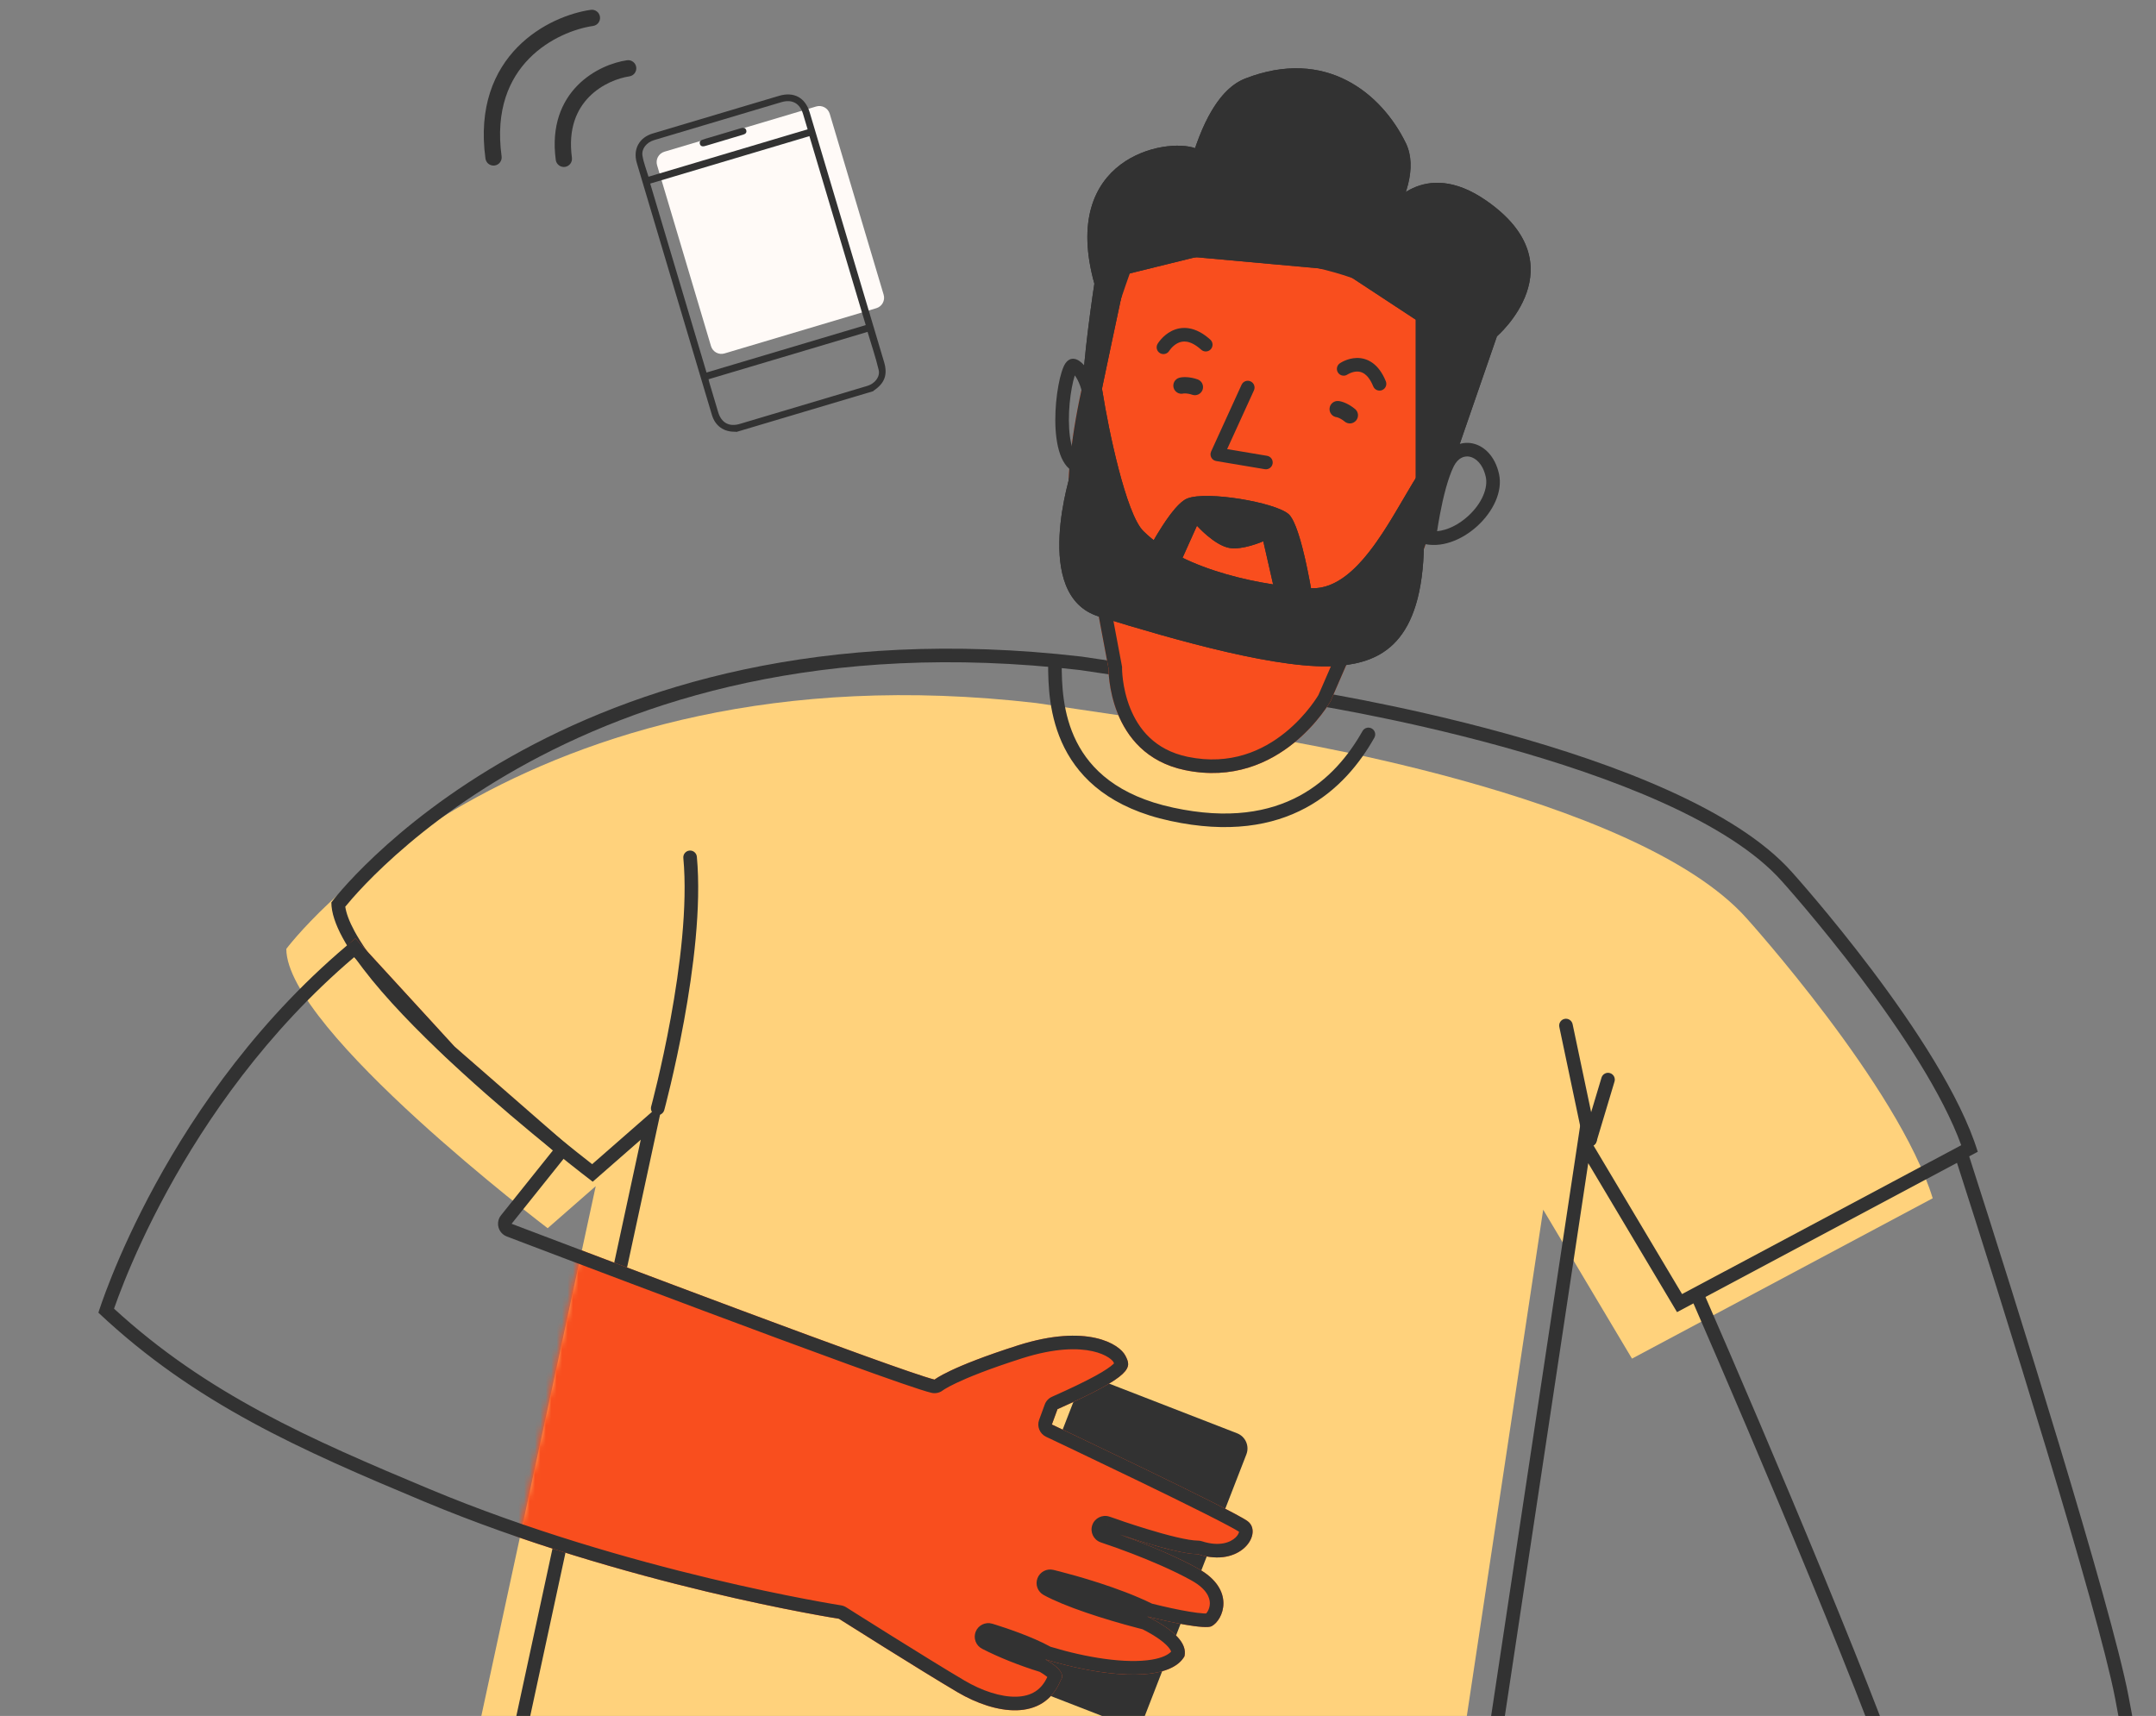 <svg width="397" height="316" viewBox="0 0 397 316" fill="none" xmlns="http://www.w3.org/2000/svg">
<rect x="0" y="0" width="397" height="316" fill="#808080" stroke="none"/>
<g clip-path="url(#clip0_2764_32977)">
<path d="M52.721 174.743C52.721 174.743 94.759 118.324 190.867 129.475L231.76 135.54C231.76 135.54 301.105 145.968 321.678 169.178C321.678 169.178 349.564 200.095 355.884 220.669L300.509 250.198L284.158 222.766L265.71 345.104C265.71 345.104 193.701 373.273 85.475 330.623L109.696 218.439L100.846 226.183C100.846 226.183 52.721 189.677 52.721 174.743Z" fill="#FFD27C"/>
<path fill-rule="evenodd" clip-rule="evenodd" d="M328.109 162.284L328.102 162.276C323.308 156.868 315.498 152.04 306.215 147.848C296.98 143.679 286.517 140.239 276.632 137.504C266.756 134.771 257.509 132.756 250.729 131.424C247.341 130.759 244.572 130.264 242.654 129.937C241.694 129.773 240.948 129.651 240.443 129.57C240.191 129.53 239.999 129.5 239.871 129.48L239.727 129.458L239.692 129.453L239.688 129.452L239.684 129.452L239.683 129.451L198.834 123.393C151.363 117.894 117.367 129.077 95.277 141.544C84.215 147.787 76.117 154.364 70.798 159.363C68.139 161.862 66.177 163.964 64.887 165.431C64.321 166.075 63.885 166.596 63.577 166.973C63.748 168.145 64.285 169.65 65.282 171.489C66.495 173.728 68.27 176.244 70.472 178.939C74.871 184.324 80.785 190.193 86.765 195.657C92.732 201.11 98.707 206.106 103.195 209.743C105.438 211.56 107.306 213.035 108.612 214.054C108.762 214.172 108.905 214.283 109.04 214.388L122.028 203.024L96.663 320.51C149.533 341.006 193.517 344.473 224.336 342.801C239.942 341.954 252.179 339.789 260.492 337.845C264.649 336.873 267.824 335.956 269.947 335.287C270.674 335.058 271.277 334.858 271.755 334.695L291.023 206.924L309.731 238.31L361.136 210.898C357.696 201.398 349.969 189.787 342.709 180.152C338.863 175.047 335.209 170.575 332.517 167.38C331.172 165.783 330.068 164.507 329.302 163.632C328.919 163.194 328.621 162.857 328.419 162.63C328.319 162.517 328.242 162.431 328.191 162.374L328.134 162.311L328.117 162.292L328.109 162.284ZM364.178 212.109L308.804 241.637L292.453 214.206L274.004 336.544C274.004 336.544 201.996 364.713 93.77 322.063L117.991 209.879L109.141 217.622C109.141 217.622 61.016 181.117 61.016 166.182C61.016 166.182 103.053 109.763 199.162 120.915L240.054 126.979C240.054 126.979 309.399 137.408 329.973 160.617C329.973 160.617 357.859 191.535 364.178 212.109Z" fill="#323232"/>
<path d="M198.567 255.818C199.167 254.274 200.905 253.508 202.45 254.108L227.794 263.948C229.339 264.547 230.105 266.286 229.505 267.83L210.856 315.862C210.256 317.406 208.518 318.172 206.974 317.572L181.629 307.732C180.085 307.133 179.319 305.394 179.919 303.85L198.567 255.818Z" fill="#323232"/>
<mask id="mask0_2764_32977" style="mask-type:alpha" maskUnits="userSpaceOnUse" x="56" y="111" width="304" height="227">
<path d="M56.04 158.149C56.04 158.149 98.077 101.73 194.186 112.881L235.078 118.946C235.078 118.946 304.423 129.375 324.997 152.584C324.997 152.584 352.883 183.501 359.202 204.075L303.828 233.604L287.477 206.172L269.028 328.511C269.028 328.511 197.02 356.68 88.794 314.03L113.015 201.845L104.165 209.589C104.165 209.589 56.04 173.083 56.04 158.149Z" fill="#FFD27C"/>
</mask>
<g mask="url(#mask0_2764_32977)">
<path d="M195.302 309.453C192.109 317.185 183.18 315.671 176.339 311.642C169.498 307.612 154.477 298.103 154.477 298.103C154.477 298.103 115.053 291.975 78.072 276.507C55.574 267.103 35.945 258.532 18.12 241.739C18.12 241.739 30.407 201.542 65.444 172.819L83.697 192.732L105.269 211.538L94.206 225.366C94.206 225.366 164.902 252.305 172.086 254.064C172.086 254.064 174.836 251.78 187.499 247.742C200.176 243.729 206.141 247.512 207.231 249.66C208.32 251.808 208.936 253.192 194.726 259.507L193.69 262.332C193.69 262.332 226.832 278 229.721 280.125C232.61 282.251 228.614 288.826 220.543 286.21C216.101 286.21 203.495 281.667 203.495 281.667C203.495 281.667 213.474 284.912 220.543 288.826C227.637 292.728 225.232 298.395 223.083 299.485C220.935 300.574 200.467 295.435 193.373 291.534C193.373 291.534 219.781 297.757 218.105 305.016C214.316 311.642 193.754 307.45 181.985 301.408C181.985 301.408 197.818 306.081 195.302 309.453Z" fill="#F94E1E"/>
</g>
<path fill-rule="evenodd" clip-rule="evenodd" d="M191.471 307.887C191.965 308.175 192.385 308.454 192.713 308.719C192.762 308.759 192.807 308.796 192.847 308.831C192.242 310.143 191.461 310.977 190.617 311.512C189.684 312.102 188.521 312.425 187.128 312.459C184.277 312.528 180.802 311.369 177.608 309.488C174.22 307.492 168.78 304.124 164.167 301.241C161.865 299.802 159.776 298.49 158.263 297.536C157.507 297.06 156.894 296.673 156.471 296.406L155.817 295.992L155.815 295.991C155.814 295.991 155.814 295.99 154.477 298.103C154.477 298.103 169.498 307.612 176.339 311.642C183.18 315.671 192.109 317.185 195.302 309.453C195.407 309.313 195.48 309.17 195.523 309.026C195.858 307.92 194.471 306.706 192.472 305.58C194.187 306.105 195.932 306.574 197.666 306.97C206.868 309.073 215.744 309.145 218.105 305.016C218.385 303.804 217.882 302.62 216.849 301.49C215.607 300.131 213.6 298.848 211.268 297.685C213.765 298.312 216.119 298.828 218.07 299.171C220.641 299.623 222.511 299.775 223.083 299.485C225.232 298.395 227.637 292.728 220.543 288.826C220.532 288.82 220.521 288.814 220.51 288.808C220.449 288.774 220.388 288.741 220.327 288.707C220.16 288.616 219.991 288.525 219.822 288.434C215.174 285.956 209.509 283.788 206.22 282.609C210.183 283.94 217.403 286.21 220.543 286.21C220.849 286.309 221.149 286.395 221.443 286.468C228.908 288.334 232.5 282.17 229.721 280.125C226.832 278 193.69 262.332 193.69 262.332C192.622 264.592 192.622 264.592 192.622 264.592L192.623 264.593L192.628 264.595L192.993 264.768C193.236 264.883 193.593 265.052 194.048 265.268C194.959 265.7 196.264 266.32 197.838 267.07C200.988 268.571 205.216 270.594 209.533 272.682C213.853 274.772 218.253 276.923 221.748 278.682C223.498 279.562 225.009 280.338 226.165 280.956C227.247 281.534 227.889 281.906 228.154 282.08C228.131 282.27 227.986 282.686 227.51 283.143C226.625 283.993 224.61 284.9 221.314 283.832C221.065 283.751 220.804 283.71 220.543 283.71C219.746 283.71 218.369 283.489 216.579 283.067C214.847 282.658 212.912 282.108 211.085 281.548C209.588 281.089 208.18 280.63 207.04 280.247C206.656 280.11 206.303 279.985 205.989 279.875C205.456 279.689 205.029 279.544 204.734 279.445C204.586 279.395 204.471 279.357 204.393 279.331L204.302 279.301L204.277 279.293L204.269 279.29C204.268 279.29 204.267 279.29 203.495 281.667C202.647 284.019 202.647 284.02 202.648 284.02L202.688 284.034L202.798 284.074C202.895 284.108 203.036 284.158 203.216 284.221C203.576 284.348 204.094 284.528 204.728 284.744C204.94 284.816 205.164 284.892 205.4 284.971C206.275 285.285 207.321 285.67 208.47 286.112C211.811 287.398 215.947 289.139 219.332 291.013L219.338 291.017C222.285 292.638 222.771 294.294 222.779 295.231C222.783 295.783 222.63 296.291 222.408 296.688C222.289 296.902 222.173 297.044 222.088 297.133C221.97 297.134 221.816 297.131 221.621 297.12C220.971 297.083 220.068 296.972 218.944 296.785C217.056 296.469 214.689 295.961 212.136 295.325C210.566 294.553 208.901 293.849 207.267 293.22C203.975 291.952 200.648 290.924 198.157 290.215C196.908 289.86 195.862 289.583 195.126 289.394C194.757 289.299 194.466 289.227 194.265 289.178C194.165 289.153 194.087 289.134 194.033 289.121L193.971 289.106L193.948 289.101C193.947 289.101 193.947 289.101 193.373 291.534L193.948 289.101C192.731 288.814 191.488 289.47 191.04 290.637C190.591 291.803 191.073 293.122 192.168 293.725C196.011 295.838 203.166 298.16 209.452 299.8C209.766 299.882 210.079 299.962 210.39 300.041C211.565 300.638 212.619 301.254 213.492 301.879C214.485 302.59 215.103 303.215 215.427 303.714C215.549 303.901 215.615 304.046 215.649 304.156C215.112 304.726 214.048 305.305 212.104 305.632C209.806 306.018 206.791 305.955 203.378 305.486C200.18 305.046 196.763 304.267 193.454 303.265C192.527 302.756 191.538 302.29 190.587 301.874C188.676 301.041 186.704 300.326 185.223 299.823C184.479 299.571 183.852 299.369 183.409 299.23C183.187 299.16 183.011 299.106 182.889 299.069C182.827 299.05 182.78 299.036 182.747 299.026L182.708 299.015L182.693 299.01C182.693 299.01 182.692 299.01 181.985 301.408L182.693 299.01C181.456 298.645 180.143 299.281 179.663 300.479C179.184 301.677 179.695 303.042 180.843 303.632C183.957 305.23 187.639 306.697 191.471 307.887ZM222.346 297.117C222.346 297.117 222.336 297.118 222.318 297.122C222.338 297.119 222.347 297.118 222.346 297.117ZM203.495 281.667L204.267 279.29C202.969 278.868 201.572 279.566 201.129 280.857C200.687 282.149 201.363 283.557 202.648 284.02L203.495 281.667ZM194.726 259.507L193.69 262.332L192.622 264.592C191.453 264.039 190.898 262.686 191.343 261.471L192.379 258.646C192.612 258.011 193.093 257.498 193.711 257.223C197.235 255.656 199.791 254.417 201.629 253.413C203.497 252.392 204.492 251.682 204.999 251.204C205.054 251.152 205.099 251.106 205.137 251.067C205.102 250.994 205.058 250.903 205.001 250.791C205.001 250.791 204.989 250.768 204.956 250.723C204.922 250.677 204.87 250.613 204.795 250.537C204.646 250.382 204.421 250.19 204.105 249.983C203.473 249.571 202.514 249.13 201.169 248.831C198.483 248.235 194.279 248.218 188.256 250.124C182 252.119 178.257 253.661 176.114 254.676C175.044 255.183 174.383 255.555 174.013 255.78C173.828 255.892 173.718 255.967 173.668 256.002C173.655 256.011 173.646 256.018 173.64 256.022C173.036 256.502 172.243 256.676 171.491 256.492C169.527 256.011 163.593 253.932 156.033 251.188C148.384 248.41 138.864 244.875 129.576 241.396C120.286 237.918 111.221 234.494 104.479 231.941C101.108 230.664 98.318 229.604 96.37 228.864C95.396 228.494 94.633 228.203 94.113 228.005L93.317 227.702C93.317 227.702 93.316 227.702 94.206 225.366L93.317 227.702C92.571 227.418 92.004 226.794 91.794 226.023C91.584 225.253 91.755 224.428 92.254 223.804L101.82 211.848L82.054 194.616C81.984 194.555 81.917 194.49 81.854 194.421L65.214 176.268C49.009 190.052 37.926 206.272 30.837 219.249C27.165 225.97 24.575 231.802 22.906 235.943C22.072 238.014 21.468 239.66 21.076 240.781C21.049 240.857 21.024 240.931 20.999 241.002C38.146 256.74 57.023 264.999 79.036 274.2C97.359 281.864 116.32 287.227 130.724 290.674C137.92 292.397 143.966 293.638 148.208 294.448C150.329 294.853 151.998 295.15 153.134 295.345C153.702 295.443 154.137 295.515 154.428 295.563C154.574 295.587 154.683 295.604 154.756 295.616L154.837 295.629L154.856 295.632L154.86 295.632C155.199 295.685 155.525 295.807 155.815 295.991L154.477 298.103C154.477 298.103 115.052 291.975 78.072 276.507C55.574 267.103 35.945 258.532 18.12 241.739C18.12 241.739 30.407 201.542 65.444 172.819L83.697 192.732L105.269 211.538L94.206 225.366C94.206 225.366 95.087 225.701 96.661 226.3C109.193 231.065 165.704 252.501 172.086 254.064C172.086 254.064 174.836 251.78 187.499 247.742C200.176 243.729 206.141 247.512 207.231 249.66C208.32 251.808 208.936 253.192 194.726 259.507ZM173.678 255.991L173.68 255.989ZM173.675 255.994C173.674 255.994 173.673 255.995 173.672 255.996L173.675 255.994ZM205.3 250.866C205.3 250.866 205.298 250.87 205.294 250.877C205.299 250.87 205.301 250.866 205.3 250.866Z" fill="#323232"/>
<path fill-rule="evenodd" clip-rule="evenodd" d="M126.956 156.64C126.269 156.704 125.764 157.313 125.827 158C126.651 166.867 125.188 178.279 123.491 187.553C122.645 192.174 121.746 196.233 121.059 199.137C120.716 200.589 120.426 201.751 120.222 202.548C120.12 202.947 120.039 203.255 119.985 203.462C119.957 203.566 119.936 203.645 119.922 203.697L119.906 203.756L119.902 203.773L121.108 204.102C122.314 204.43 122.314 204.429 122.314 204.429L122.32 204.407L122.337 204.344C122.352 204.289 122.373 204.208 122.402 204.101C122.458 203.887 122.54 203.573 122.644 203.168C122.851 202.357 123.145 201.18 123.492 199.713C124.186 196.778 125.094 192.675 125.95 188.004C127.654 178.692 129.174 166.996 128.317 157.769C128.253 157.082 127.644 156.576 126.956 156.64ZM120.78 205.308C121.446 205.489 122.133 205.095 122.314 204.429L121.108 204.102L119.902 203.773C119.72 204.439 120.114 205.127 120.78 205.308Z" fill="#323232"/>
<path fill-rule="evenodd" clip-rule="evenodd" d="M194.252 120.988C194.942 120.988 195.502 121.548 195.502 122.238C195.502 125.911 195.633 131.441 198.237 136.595C200.801 141.671 205.847 146.537 216.024 148.732L216.025 148.732C226.25 150.946 233.719 149.542 239.218 146.589C244.741 143.624 248.41 139.025 250.889 134.631C251.228 134.03 251.991 133.818 252.592 134.157C253.193 134.496 253.406 135.259 253.066 135.86C250.444 140.507 246.476 145.529 240.401 148.791C234.303 152.066 226.214 153.496 215.496 151.175C204.647 148.836 198.939 143.529 196.005 137.722C193.112 131.994 193.002 125.934 193.002 122.238C193.002 121.548 193.561 120.988 194.252 120.988Z" fill="#323232"/>
<path fill-rule="evenodd" clip-rule="evenodd" d="M288.094 187.636C288.77 187.494 289.433 187.926 289.575 188.602L294 209.621C294.142 210.296 293.71 210.959 293.034 211.101C292.359 211.243 291.696 210.811 291.554 210.136L287.129 189.117C286.986 188.441 287.419 187.778 288.094 187.636Z" fill="#323232"/>
<path fill-rule="evenodd" clip-rule="evenodd" d="M296.455 197.618C295.793 197.42 295.097 197.795 294.898 198.456L291.579 209.519C291.381 210.18 291.756 210.877 292.418 211.075C293.079 211.274 293.776 210.899 293.974 210.237L297.293 199.175C297.491 198.514 297.116 197.817 296.455 197.618Z" fill="#323232"/>
<path fill-rule="evenodd" clip-rule="evenodd" d="M360.981 212.007C361.638 211.795 362.342 212.156 362.554 212.813C370.99 238.983 388.716 295.627 391.915 312.23C395.106 328.788 396.57 343.005 396.905 348.077C396.951 348.765 396.429 349.361 395.74 349.406C395.051 349.452 394.456 348.93 394.41 348.241C394.083 343.274 392.631 329.16 389.46 312.703C386.298 296.29 368.637 239.833 360.174 213.58C359.963 212.923 360.324 212.219 360.981 212.007Z" fill="#323232"/>
<path fill-rule="evenodd" clip-rule="evenodd" d="M312.189 237.732C312.822 237.456 313.559 237.746 313.835 238.378C319.364 251.054 327.944 271.073 335.716 289.941C343.474 308.776 350.465 326.554 352.781 334.693C357.381 350.86 359.914 364.833 360.61 369.835C360.705 370.518 360.228 371.15 359.544 371.245C358.86 371.34 358.229 370.863 358.134 370.179C357.454 365.293 354.945 351.433 350.377 335.377C348.108 327.405 341.181 309.774 333.404 290.893C325.64 272.045 317.068 252.042 311.544 239.378C311.268 238.745 311.557 238.008 312.189 237.732Z" fill="#323232"/>
<path d="M120.994 30.428C120.678 29.369 121.281 28.255 122.339 27.94L150.297 19.609C151.355 19.294 152.469 19.896 152.785 20.955L162.711 54.27C163.027 55.328 162.424 56.442 161.366 56.757L133.408 65.088C132.35 65.403 131.236 64.801 130.921 63.742L120.994 30.428Z" fill="#FFFAF7"/>
<path d="M135.598 79.546C135.528 79.531 135.459 79.502 135.39 79.504C133.272 79.558 131.707 78.449 131.092 76.422C130.321 73.88 129.572 71.332 128.813 68.785C125.391 57.3 121.969 45.816 118.547 34.332C118.118 32.89 117.682 31.449 117.259 30.005C116.52 27.486 117.691 25.326 120.206 24.576C127.951 22.266 135.696 19.959 143.443 17.651C146.179 16.836 148.279 17.965 149.092 20.694C152.871 33.37 156.647 46.048 160.424 58.725C161.215 61.377 162.007 64.029 162.796 66.684C163.485 69.003 162.9 70.595 160.867 71.942C160.84 71.96 160.829 72.003 160.81 72.034C152.407 74.538 144.003 77.042 135.598 79.546ZM159.413 59.869C155.947 48.237 152.497 36.659 149.044 25.072C139.255 27.989 129.507 30.894 119.729 33.807C123.189 45.417 126.64 56.998 130.098 68.604C139.878 65.689 149.628 62.784 159.413 59.869ZM159.749 61.118C150.003 64.022 140.255 66.927 130.466 69.843C130.515 70.044 130.549 70.223 130.601 70.397C131.146 72.231 131.69 74.066 132.24 75.898C132.834 77.876 134.264 78.65 136.231 78.064C141.982 76.352 147.734 74.637 153.485 72.923C155.567 72.302 157.654 71.69 159.733 71.057C161.074 70.648 162.099 69.395 161.798 68.13C161.237 65.772 160.45 63.47 159.749 61.118ZM119.415 32.545C129.148 29.645 138.893 26.741 148.713 23.815C148.427 22.854 148.15 21.914 147.868 20.978C147.269 19 145.848 18.229 143.875 18.817C139.016 20.264 134.156 21.713 129.297 23.161C126.343 24.041 123.385 24.918 120.433 25.805C119.066 26.216 118.089 27.39 118.306 28.691C118.521 29.991 119.027 31.243 119.415 32.545Z" fill="#323232"/>
<path d="M133.27 25.867C132.204 26.184 131.139 26.502 130.073 26.819C129.931 26.862 129.789 26.905 129.643 26.933C129.292 26.999 129.005 26.9 128.885 26.542C128.756 26.157 128.935 25.877 129.292 25.749C129.763 25.579 130.247 25.452 130.728 25.309C132.54 24.769 134.35 24.23 136.162 23.69C136.286 23.653 136.41 23.613 136.536 23.58C136.92 23.479 137.263 23.537 137.401 23.949C137.551 24.395 137.294 24.658 136.892 24.781C135.686 25.148 134.477 25.504 133.27 25.863C133.269 25.864 133.269 25.865 133.27 25.867Z" fill="#323232"/>
<path d="M206.069 48.445C187.309 100.135 202.328 113.539 202.328 113.539L204.114 123.033C204.114 123.033 203.858 138.845 218.198 141.821C235.853 145.477 245.006 129.125 245.006 129.125L248.86 120.255C248.86 120.255 267.876 111.102 268.216 61.169C268.216 61.169 261.584 49.834 238.375 45.98C215.194 42.097 206.069 48.445 206.069 48.445Z" fill="#F94E1E"/>
<path fill-rule="evenodd" clip-rule="evenodd" d="M204.628 112.241L206.617 122.819L206.613 123.066L206.613 123.069L206.613 123.071L206.613 123.082C206.613 123.099 206.613 123.131 206.614 123.176C206.615 123.266 206.619 123.409 206.628 123.598C206.646 123.977 206.687 124.537 206.777 125.225C206.958 126.61 207.333 128.465 208.1 130.383C209.613 134.168 212.581 138.102 218.705 139.373C226.602 141.008 232.561 138.203 236.652 134.899C238.71 133.237 240.271 131.462 241.318 130.1C241.839 129.421 242.227 128.853 242.48 128.462C242.606 128.267 242.698 128.117 242.756 128.021C242.762 128.012 242.767 128.003 242.772 127.994L246.938 118.406L247.755 118.013L247.752 118.014L247.75 118.015C247.75 118.015 247.752 118.014 247.755 118.013C247.756 118.013 247.756 118.012 247.757 118.012C247.768 118.006 247.796 117.991 247.838 117.967C247.927 117.917 248.08 117.826 248.289 117.686C248.707 117.406 249.351 116.932 250.148 116.202C251.739 114.744 253.962 112.248 256.231 108.212C260.722 100.225 265.447 86.112 265.709 61.933C265.527 61.69 265.273 61.369 264.937 60.986C264.068 59.994 262.649 58.584 260.528 57.041C256.298 53.964 249.204 50.312 237.966 48.446L237.962 48.445C226.647 46.55 218.889 47.172 214.049 48.202C211.627 48.717 209.924 49.337 208.862 49.803C208.56 49.935 208.31 50.056 208.109 50.158C199.109 75.253 198.32 90.846 199.638 100.02C200.303 104.651 201.507 107.658 202.474 109.449C202.959 110.347 203.389 110.947 203.671 111.3C203.813 111.477 203.918 111.592 203.975 111.653C203.995 111.673 204.009 111.688 204.017 111.695L204.628 112.241ZM206.069 48.445C187.309 100.135 202.328 113.539 202.328 113.539L204.114 123.033C204.114 123.033 203.858 138.845 218.198 141.821C235.853 145.477 245.006 129.125 245.006 129.125L248.86 120.255C248.86 120.255 267.876 111.102 268.216 61.169C268.216 61.169 261.584 49.834 238.375 45.98C215.194 42.097 206.069 48.445 206.069 48.445ZM266.067 62.447L266.066 62.446C266.068 62.449 266.068 62.449 266.067 62.447Z" fill="#323232"/>
<path d="M246.425 49.495L260.696 58.875V88.191L267.083 86.703L275.642 61.935C275.642 61.935 290.831 48.9 273.715 36.969C261.926 28.751 255.55 38.443 255.55 38.443L246.425 49.495Z" fill="#323232"/>
<path fill-rule="evenodd" clip-rule="evenodd" d="M255.55 38.443L246.425 49.495L260.696 58.875V88.191L267.083 86.703L275.642 61.935C275.642 61.935 290.831 48.9 273.715 36.969C261.926 28.751 255.55 38.443 255.55 38.443ZM265.172 84.582L273.5 60.479L274.009 60.042C274.008 60.043 274.008 60.043 274.009 60.042L274.011 60.041L274.026 60.027C274.044 60.012 274.074 59.984 274.117 59.945C274.201 59.867 274.332 59.744 274.498 59.579C274.831 59.248 275.299 58.755 275.816 58.126C276.862 56.851 278.038 55.105 278.737 53.102C279.426 51.128 279.635 48.965 278.869 46.706C278.1 44.437 276.249 41.782 272.285 39.02C267.057 35.375 263.448 35.898 261.247 36.9C260.054 37.442 259.129 38.195 258.496 38.826C258.183 39.139 257.952 39.411 257.806 39.595C257.733 39.687 257.682 39.755 257.654 39.795C257.642 39.812 257.634 39.823 257.631 39.828L257.564 39.93L250.127 48.937L263.196 57.527V85.042L265.172 84.582Z" fill="#323232"/>
<path d="M220.127 27.306C214.573 25.265 195.078 29.086 201.511 52.238C201.511 52.238 199.299 66.597 199.299 73.257C199.299 80.512 202.302 78.656 202.302 74.632C202.302 74.32 207.375 50.515 207.375 50.515L220.694 47.228L220.127 27.306Z" fill="#323232"/>
<path fill-rule="evenodd" clip-rule="evenodd" d="M207.375 50.515L220.694 47.228L220.127 27.306C214.573 25.265 195.078 29.086 201.511 52.238C201.511 52.238 199.299 66.597 199.299 73.257C199.299 74.473 199.383 75.433 199.524 76.169C199.524 76.171 199.524 76.173 199.525 76.175C200.096 79.162 201.591 78.47 202.116 76.286C202.118 76.277 202.121 76.268 202.123 76.259C202.236 75.779 202.302 75.229 202.302 74.632C202.302 74.32 207.375 50.515 207.375 50.515ZM203.2 58.13C203.544 56.508 203.866 54.992 204.137 53.72C204.375 52.601 204.573 51.67 204.712 51.018L204.929 49.995C204.929 49.995 204.93 49.994 207.375 50.515L204.93 49.994L205.256 48.463L218.137 45.284L217.684 29.358C216.797 29.292 215.672 29.328 214.396 29.549C212.206 29.927 209.839 30.804 207.83 32.32C205.848 33.816 204.181 35.952 203.331 38.967C202.475 42.005 202.402 46.106 203.92 51.569L204.064 52.087L203.982 52.619L203.958 52.776C203.942 52.881 203.919 53.036 203.889 53.237C203.829 53.638 203.743 54.22 203.64 54.94C203.514 55.823 203.362 56.913 203.2 58.13Z" fill="#323232"/>
<path d="M229.279 14.468C218.198 18.776 216.215 47.001 216.215 47.001L249.654 50.033C249.654 50.033 263.285 35.467 258.864 26.342C254.415 17.245 244.185 8.659 229.279 14.468Z" fill="#323232"/>
<path fill-rule="evenodd" clip-rule="evenodd" d="M230.186 16.798L230.184 16.798C228.234 17.557 226.4 19.504 224.766 22.55C223.16 25.544 221.934 29.252 221.018 32.951C220.107 36.631 219.527 40.197 219.176 42.852C219.083 43.551 219.007 44.185 218.945 44.739L248.622 47.429C248.934 47.066 249.324 46.6 249.764 46.051C250.927 44.601 252.419 42.591 253.771 40.328C255.131 38.049 256.289 35.611 256.864 33.292C257.439 30.971 257.374 29.003 256.616 27.436C254.569 23.253 251.239 19.294 246.85 17.039C242.542 14.825 237.007 14.14 230.186 16.798ZM258.864 26.342C263.285 35.467 249.654 50.033 249.654 50.033L216.215 47.001C216.215 47.001 216.257 46.401 216.363 45.361C216.39 45.104 216.42 44.821 216.454 44.513C217.237 37.523 220.214 17.992 229.279 14.468C244.185 8.659 254.415 17.245 258.864 26.342Z" fill="#323232"/>
<path fill-rule="evenodd" clip-rule="evenodd" d="M199.447 73.556L199.447 73.556C199.27 71.638 198.585 70.033 197.913 69.132C197.901 69.168 197.889 69.206 197.877 69.244C197.696 69.82 197.513 70.567 197.351 71.443C197.026 73.197 196.81 75.337 196.821 77.43C196.833 79.555 197.08 81.461 197.573 82.836C197.672 83.111 197.772 83.346 197.873 83.546C197.989 83.332 198.108 83.096 198.226 82.839C199.053 81.029 199.875 78.03 199.448 73.564L199.447 73.556ZM198.342 87.085C192.36 85.591 194.324 69.592 196.177 66.921C198.03 64.25 201.467 68.242 201.936 73.326C202.874 83.121 198.365 87.085 198.342 87.085Z" fill="#323232"/>
<path fill-rule="evenodd" clip-rule="evenodd" d="M270.354 95.02C272.901 92.688 274.032 89.839 273.585 87.822C273.03 85.321 271.639 84.319 270.643 84.106C269.719 83.908 268.52 84.239 267.699 85.857C266.6 88.078 265.734 91.601 265.139 94.772C264.927 95.902 264.756 96.95 264.624 97.826C266.491 97.646 268.554 96.669 270.354 95.02ZM261.802 100.049C261.802 100.049 262.929 89.851 265.463 84.738C268.034 79.652 274.582 80.773 276.025 87.28C277.469 93.788 268.702 102.073 261.802 100.049Z" fill="#323232"/>
<path d="M200.004 68.171L197.283 86.732C197.283 86.732 189.774 109.687 202.356 113.541C216.412 117.877 236.221 123.573 246.621 122.609C254.244 121.901 261.924 118.529 262.207 100.193L266.855 81.943C266.855 81.943 265.211 81.603 261.924 86.194C257.248 92.74 250.787 108.667 241.492 108.327C233.557 108.043 217.999 105.266 210.518 97.784C207.315 94.582 204.085 78.939 203.036 72.251C202.328 67.604 200.004 68.171 200.004 68.171Z" fill="#323232"/>
<path fill-rule="evenodd" clip-rule="evenodd" d="M199.659 87.51L199.657 87.516L199.645 87.555C199.633 87.591 199.615 87.648 199.592 87.725C199.545 87.879 199.475 88.111 199.39 88.411C199.219 89.011 198.986 89.88 198.743 90.938C198.255 93.066 197.741 95.9 197.598 98.814C197.454 101.761 197.702 104.585 198.58 106.807C199.42 108.931 200.8 110.45 203.088 111.15L203.093 111.152C210.109 113.316 218.504 115.802 226.421 117.626C234.423 119.47 241.628 120.561 246.39 120.12C249.943 119.79 253.017 118.879 255.31 116.337C257.641 113.753 259.57 109.036 259.708 100.155L259.712 99.861L262.076 90.577C261.591 91.385 261.078 92.263 260.531 93.198C260.43 93.371 260.328 93.547 260.224 93.724C258.818 96.128 257.232 98.808 255.482 101.285C253.74 103.751 251.749 106.14 249.485 107.904C247.204 109.681 244.496 110.938 241.4 110.825C237.242 110.676 231.168 109.882 225.147 108.158C219.179 106.45 212.935 103.738 208.75 99.552C207.534 98.336 206.578 96.295 205.809 94.274C204.994 92.133 204.231 89.572 203.55 86.954C202.643 83.468 201.859 79.793 201.278 76.719L199.726 87.307L199.66 87.508L199.659 87.51ZM200.004 68.171L197.283 86.732C197.283 86.732 189.774 109.687 202.356 113.541C216.412 117.877 236.221 123.573 246.621 122.609C254.244 121.901 261.924 118.529 262.207 100.193L266.855 81.943C266.855 81.943 265.828 81.731 263.775 83.908C263.23 84.486 262.613 85.232 261.924 86.194C260.846 87.703 259.674 89.71 258.394 91.901C254.12 99.217 248.645 108.588 241.492 108.327C233.557 108.043 217.999 105.266 210.518 97.784C207.315 94.582 204.085 78.939 203.036 72.251C202.866 71.137 202.604 70.323 202.302 69.728C201.885 68.905 201.394 68.503 200.973 68.313C200.43 68.067 200.004 68.171 200.004 68.171Z" fill="#323232"/>
<path fill-rule="evenodd" clip-rule="evenodd" d="M230.278 70.233C230.906 70.52 231.183 71.261 230.897 71.889L225.962 82.706L233.31 83.939C233.991 84.053 234.45 84.697 234.336 85.378C234.222 86.059 233.578 86.518 232.897 86.404L223.942 84.902C223.558 84.838 223.227 84.599 223.045 84.256C222.862 83.912 222.85 83.504 223.011 83.15L228.622 70.852C228.909 70.223 229.65 69.947 230.278 70.233Z" fill="#323232"/>
<path d="M208.927 106.141C208.927 106.141 215.02 93.218 218.619 91.801C222.218 90.356 234.772 92.51 237.265 94.664C239.759 96.817 241.941 111.525 241.941 111.525L235.48 112.234L232.618 99.68C232.618 99.68 228.84 101.339 226.402 100.913C223.608 100.424 220.404 96.817 220.404 96.817L215.728 107.218L208.927 106.141Z" fill="#323232"/>
<path fill-rule="evenodd" clip-rule="evenodd" d="M221.124 93.864L222.271 95.154C222.271 95.154 222.271 95.155 222.271 95.155C222.271 95.155 222.272 95.156 222.272 95.156L222.29 95.175C222.307 95.194 222.335 95.225 222.374 95.266C222.451 95.349 222.569 95.473 222.72 95.625C223.026 95.932 223.457 96.344 223.96 96.765C225.071 97.695 226.135 98.328 226.832 98.45C227.449 98.558 228.528 98.402 229.729 98.055C230.273 97.897 230.756 97.726 231.102 97.595C231.274 97.53 231.409 97.475 231.498 97.439C231.542 97.42 231.575 97.407 231.595 97.398L231.613 97.391L231.614 97.39L231.615 97.39L231.616 97.389L234.383 96.174L237.422 109.506L239.047 109.328C238.811 107.973 238.486 106.228 238.096 104.433C237.674 102.494 237.189 100.551 236.674 98.991C236.416 98.208 236.167 97.575 235.938 97.107C235.742 96.708 235.621 96.557 235.609 96.538C235.601 96.532 235.591 96.525 235.579 96.517C235.543 96.492 235.494 96.46 235.427 96.421C235.292 96.343 235.112 96.25 234.879 96.147C234.411 95.939 233.805 95.718 233.078 95.496C231.625 95.054 229.823 94.651 227.96 94.351C226.096 94.052 224.231 93.865 222.653 93.836C222.063 93.825 221.554 93.837 221.124 93.864ZM241.537 109.054C240.794 104.769 239.116 96.261 237.265 94.664C234.772 92.51 222.218 90.356 218.619 91.801C215.992 92.836 212.036 99.999 210.091 103.794C209.371 105.198 208.927 106.141 208.927 106.141L215.728 107.218L220.404 96.817C220.404 96.817 221.189 97.701 222.32 98.652C223.475 99.624 224.991 100.666 226.402 100.913C227.562 101.116 229.027 100.846 230.243 100.508C231.581 100.135 232.618 99.68 232.618 99.68L235.48 112.234L241.941 111.525C241.941 111.525 241.796 110.545 241.537 109.054ZM214.232 104.45L218.426 95.119C218.162 95.413 217.876 95.76 217.573 96.157C216.588 97.447 215.55 99.091 214.587 100.755C213.88 101.975 213.231 103.175 212.693 104.206L214.232 104.45Z" fill="#323232"/>
<path fill-rule="evenodd" clip-rule="evenodd" d="M215.305 64.601L215.304 64.602L215.303 64.603L215.302 64.605L215.302 64.606C215.302 64.606 215.302 64.606 215.302 64.606C215.302 64.606 215.302 64.606 215.302 64.605L215.314 64.586C215.328 64.566 215.351 64.531 215.384 64.484C215.451 64.391 215.555 64.255 215.694 64.101C215.978 63.786 216.375 63.431 216.861 63.187C217.332 62.952 217.887 62.82 218.546 62.931C219.215 63.043 220.101 63.423 221.19 64.404C221.702 64.866 222.493 64.825 222.955 64.312C223.417 63.8 223.376 63.009 222.863 62.547C221.514 61.332 220.208 60.674 218.959 60.465C217.7 60.254 216.611 60.517 215.743 60.951C214.89 61.378 214.253 61.966 213.837 62.428C213.626 62.662 213.464 62.872 213.352 63.029C213.296 63.107 213.252 63.172 213.22 63.221C213.204 63.246 213.191 63.266 213.181 63.282L213.169 63.302L213.164 63.309L213.162 63.313L213.162 63.314C213.161 63.315 213.161 63.315 214.218 63.948L213.161 63.315C212.806 63.907 212.999 64.675 213.591 65.03C214.183 65.384 214.95 65.192 215.305 64.601Z" fill="#323232"/>
<path fill-rule="evenodd" clip-rule="evenodd" d="M248.123 68.969L248.138 68.959C248.155 68.948 248.186 68.929 248.229 68.904C248.316 68.855 248.45 68.784 248.618 68.712C248.962 68.565 249.405 68.431 249.873 68.423C250.322 68.415 250.801 68.519 251.281 68.865C251.771 69.218 252.349 69.887 252.866 71.156C253.127 71.795 253.857 72.102 254.496 71.841C255.135 71.58 255.442 70.85 255.181 70.211C254.536 68.631 253.708 67.533 252.742 66.837C251.766 66.133 250.739 65.906 249.828 65.923C248.936 65.939 248.165 66.187 247.634 66.414C247.364 66.529 247.145 66.644 246.989 66.734C246.911 66.778 246.847 66.817 246.801 66.847C246.777 66.861 246.758 66.874 246.743 66.884L246.724 66.896L246.717 66.901L246.714 66.903L246.713 66.904C246.712 66.905 246.712 66.905 247.421 67.934L246.712 66.905C246.143 67.297 246 68.075 246.391 68.644C246.781 69.21 247.555 69.354 248.123 68.969Z" fill="#323232"/>
<path fill-rule="evenodd" clip-rule="evenodd" d="M216.106 71.413C215.886 70.614 216.354 69.788 217.153 69.568C217.81 69.386 219.058 69.36 220.512 69.86C221.295 70.129 221.712 70.983 221.443 71.766C221.173 72.549 220.32 72.966 219.537 72.697C219.06 72.533 218.656 72.471 218.361 72.454C218.125 72.44 217.988 72.457 217.952 72.462C217.939 72.463 217.939 72.463 217.951 72.46C217.153 72.68 216.326 72.212 216.106 71.413Z" fill="#323232"/>
<path fill-rule="evenodd" clip-rule="evenodd" d="M244.821 75.2C244.9 74.376 245.632 73.771 246.457 73.849C247.136 73.914 248.318 74.334 249.513 75.32C250.152 75.847 250.243 76.793 249.715 77.432C249.188 78.071 248.243 78.162 247.604 77.634C247.208 77.307 246.845 77.102 246.57 76.979C246.347 76.88 246.209 76.847 246.173 76.838C246.161 76.835 246.16 76.835 246.172 76.836C245.347 76.757 244.742 76.025 244.821 75.2Z" fill="#323232"/>
<path fill-rule="evenodd" clip-rule="evenodd" d="M108.492 17.822C110.802 15.481 113.836 14.362 115.885 14.064C116.704 13.944 117.272 13.183 117.153 12.364C117.034 11.544 116.272 10.976 115.453 11.095C112.893 11.468 109.213 12.82 106.357 15.715C103.44 18.671 101.485 23.138 102.338 29.45C102.448 30.271 103.204 30.846 104.025 30.736C104.846 30.625 105.421 29.869 105.311 29.048C104.58 23.634 106.243 20.101 108.492 17.822Z" fill="#323232"/>
<path fill-rule="evenodd" clip-rule="evenodd" d="M97.427 10.784C101.107 7.03 105.929 5.252 109.206 4.78C110.026 4.662 110.595 3.902 110.476 3.082C110.358 2.262 109.598 1.693 108.778 1.811C104.985 2.357 99.513 4.371 95.285 8.683C90.996 13.058 88.093 19.694 89.391 29.196C89.503 30.016 90.259 30.591 91.08 30.479C91.901 30.367 92.475 29.61 92.363 28.79C91.187 20.178 93.808 14.475 97.427 10.784Z" fill="#323232"/>
</g>
<defs>
<clipPath id="clip0_2764_32977">
<rect width="396.908" height="316" fill="white"/>
</clipPath>
</defs>
</svg>
